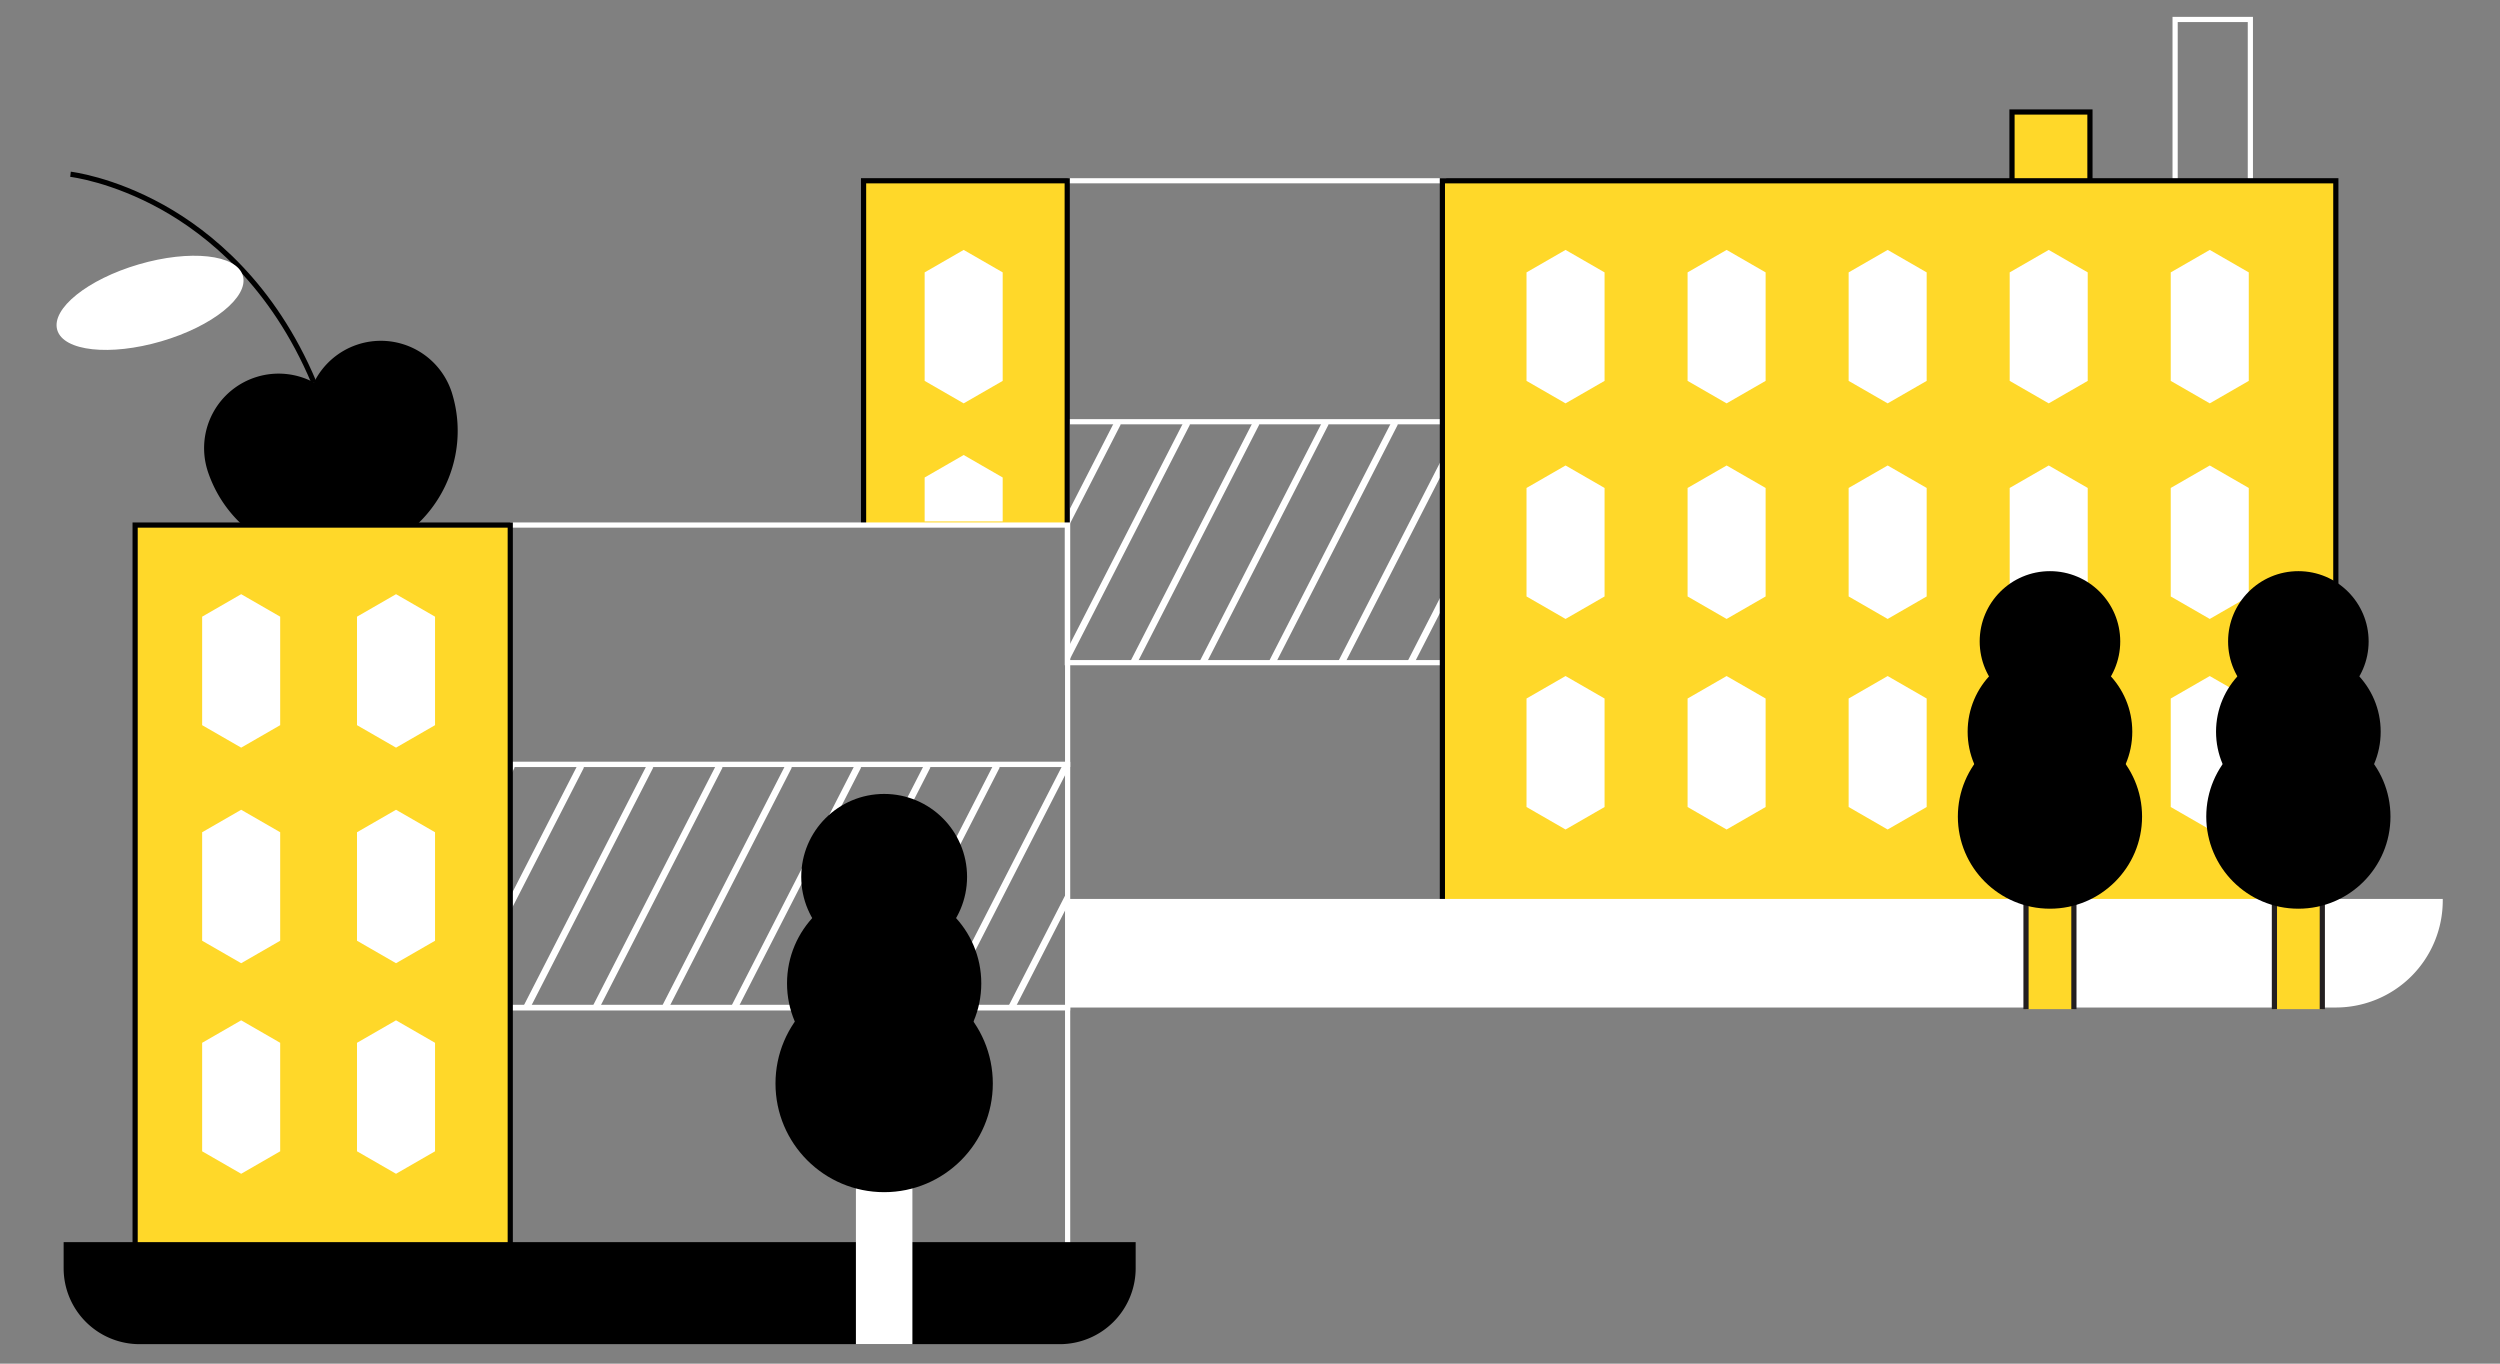 <svg xmlns="http://www.w3.org/2000/svg" viewBox="0 0 1925 1050" xml:space="preserve"><rect x="0" y="0" width="1925" height="1050" fill="#808080" stroke="none"/><path fill="none" d="m1074.07 325.6 2.33 1.19-94.79 185.15h53.1l-4.48-2.29 80.64-157.48V325.6zm-2.95 0h-50.41l2.34 1.19-94.79 185.15h53.1l-4.48-2.29zm-53.35 0h-50.41l2.34 1.19-94.8 185.15h53.11l-4.48-2.29zm-53.35 0h-50.41l2.34 1.19-94.4 184.37v.78h52.71l-4.48-2.29zm-142.47 0v69.84l35.76-69.84zm38.71 0 2.34 1.19-41.05 80.17v92.68l89.11-174.04zm227.4 186.34-4.47-2.29 27.28-53.28v-92.68l-75.91 148.25zm22.81 0v-44.05l-22.56 44.05z"/><path fill="#FFF" d="M860.66 325.6h-2.95l-35.76 69.84v11.52L863 326.79zm53.35 0h-2.95l-89.11 174.04v11.52l94.4-184.37zm120.7 186.34h.25l75.91-148.25v-11.52l-80.64 157.48zM967.36 325.6h-2.94l-94.24 184.05 4.48 2.29h.24l94.8-185.15zm120.7 186.34h.25l22.56-44.05v-11.52l-27.28 53.28zm-67.35-186.34h-2.94l-94.24 184.05 4.48 2.29h.25l94.79-185.15zm53.36 0h-2.95l-94.24 184.05 4.48 2.29h.25l94.79-185.15zm660.71-183.76h-61.94V13h61.94v128.84zm-57.94-4h53.94V17h-53.94v120.84z"/><path fill="#FFD829" d="M1549.24 86.24h60.02v53.61h-60.02z"/><path d="M1611.26 141.84h-64.02v-57.6h64.02v57.6zm-60.02-4h56.02v-49.6h-56.02v49.6z"/><path fill="#FFF" d="M1113.62 697.82h-291.5v-4h287.5V141.19h-287.5v-4h291.5z"/><path fill="#FFF" d="M1113.62 512.27H819.85V322.73h293.77v189.54zm-289.77-4h285.77V326.73H823.85v181.54z"/><path fill="#FFD829" d="M664.95 405.39v-266.2h156.81v266.2"/><path d="M823.76 405.39h-4v-264.2H666.95v264.2h-4v-268.2h160.81z"/><path fill="#FFD829" d="M1110.63 139.19h687.95v555.74h-687.95z"/><path d="M1800.59 696.92h-691.95V137.2h691.95v559.73zm-687.95-4h683.95V141.2h-683.95v551.73z"/><path fill="#FFF" d="M822.35 692.2h1058.57v1.23a82.35 82.35 0 0 1-82.36 82.35h-976.5m413.46-482.5-30.05 17.31-30.05-17.31v-83.54l30.06-17.31 30.04 17.31zm0 165.99-30.05 17.32-30.05-17.32v-83.54l30.06-17.31 30.04 17.31zm0 162.13-30.05 17.32-30.05-17.32v-83.54l30.06-17.31 30.04 17.31zM772.07 293.28l-30.05 17.31-30.04-17.31v-83.54l30.05-17.31 30.04 17.31zm-60.09 108.19v-33.8l30.05-17.32 30.04 17.32v33.8m587.46-108.19-30.05 17.31-30.04-17.31v-83.54l30.05-17.31 30.04 17.31zm0 165.99-30.05 17.32-30.04-17.32v-83.54l30.05-17.31 30.04 17.31zm0 162.13-30.05 17.32-30.04-17.32v-83.54l30.05-17.31 30.04 17.31zm124.01-328.12-30.05 17.31-30.04-17.31v-83.54l30.05-17.31 30.04 17.31zm0 165.99-30.05 17.32-30.04-17.32v-83.54l30.05-17.31 30.04 17.31zm0 162.13-30.05 17.32-30.04-17.32v-83.54l30.05-17.31 30.04 17.31zm124.01-328.12-30.04 17.31-30.05-17.31v-83.54l30.05-17.31 30.04 17.31zm0 165.99-30.04 17.32-30.05-17.32v-83.54l30.05-17.31 30.04 17.31zm0 148.69-30.04 17.31-30.05-17.31v-83.54l30.05-17.32 30.04 17.32zm124.01-314.68-30.04 17.31-30.05-17.31v-83.54l30.05-17.31 30.04 17.31zm0 165.99-30.04 17.32-30.05-17.32v-83.54l30.05-17.31 30.04 17.31zm0 162.13-30.04 17.32-30.05-17.32v-83.54l30.05-17.31 30.04 17.31z"/><path fill="#FFD829" d="M1596.9 777.03V662.76c0-3.8-8.25-6.87-18.43-6.87s-18.44 3.07-18.44 6.87v114.27"/><path fill="#231F20" d="M1598.9 777.03h-4V662.76c0-1.72-6.24-4.87-16.43-4.87s-16.44 3.15-16.44 4.87v114.27h-4V662.76c0-5.82 10.28-8.87 20.44-8.87s20.43 3.05 20.43 8.87v114.27z"/><circle cx="1578.47" cy="628.78" r="70.92"/><circle cx="1578.47" cy="563.43" r="63.39"/><circle cx="1578.47" cy="493.9" r="54.11"/><path fill="#FFD829" d="M1788.17 777.03V662.76c0-3.8-8.25-6.87-18.43-6.87-10.19 0-18.44 3.07-18.44 6.87v114.27"/><path fill="#231F20" d="M1790.18 777.03h-4V662.76c0-1.72-6.25-4.87-16.44-4.87s-16.44 3.15-16.44 4.87v114.27h-4V662.76c0-5.82 10.28-8.87 20.44-8.87s20.44 3.05 20.44 8.87v114.27z"/><circle cx="1769.74" cy="628.78" r="70.92"/><circle cx="1769.74" cy="563.43" r="63.39"/><circle cx="1769.74" cy="493.9" r="54.11"/><path fill="none" d="M604.46 589.73h-50.4l2.34 1.19-94.8 185.15h53.1l-4.47-2.29zm106.71 0h-50.41l2.34 1.19-94.8 185.15h53.11l-4.48-2.29zm-160.06 0h-50.4l2.33 1.19-94.79 185.15h53.1l-4.47-2.29zm-157.1 0 2.33 1.19-2.33 4.57v92.68l50.4-98.44zm370.51 0h-50.41l2.34 1.19-94.79 185.15h53.1l-4.48-2.29zm56.3 0 1.25.64v-.64zm-323.06 0h-50.4l2.33 1.19-55.68 108.77v76.38H408l-4.47-2.29zm160.06 0h-50.41l2.34 1.19-94.8 185.15h53.1l-4.47-2.29zm123.64 186.34-4.47-2.29 45.08-88.05v-92.69l-93.71 183.03zm36.41-186.34h-50.41l2.34 1.19-94.79 185.15h53.1l-4.48-2.29zm4.2 186.34v-78.83l-40.36 78.83z"/><path fill="#FFF" d="M394.01 589.73v5.76l2.33-4.57zm53.35 0h-2.95l-50.4 98.44v11.52l55.68-108.77zm53.35 0h-2.95l-94.23 184.05 4.47 2.29h.25l94.79-185.15zm213.4 0h-2.94l-94.24 184.05 4.48 2.29h.25l94.79-185.15zm-160.05 0h-2.95l-94.23 184.05 4.47 2.29h.25l94.8-185.15zm213.4 0h-2.94l-94.24 184.05 4.48 2.29h.25l94.79-185.15zm-160.05 0h-2.95l-94.23 184.05 4.47 2.29h.25l94.8-185.15zm210.46 0-94.24 184.05 4.48 2.29h.25l93.71-183.03v-2.67l-1.25-.64zm-157.11 0h-2.94l-94.24 184.05 4.47 2.29h.25l94.8-185.15zm120.7 186.34h.25l40.36-78.83v-11.51l-45.08 88.05z"/><path d="m347.83 302.03-.14-.47h-.02a57.38 57.38 0 0 0-105.93-7.01 57.38 57.38 0 0 0-82.06 67.35h-.02l.16.47.07.24c16.94 51.47 72.27 79.72 123.96 63.13 51.68-16.59 80.24-71.76 64.05-123.48h.01l-.08-.23z"/><path fill="#FFF" d="M824.07 590.61H392.91v-4h427.16V406.29H392.91v-4h431.16z"/><path fill="#FFF" d="M824.07 778.07H392.91v-4h427.16V590.61H392.91v-4h431.16z"/><path fill="#FFF" d="M824.07 962.02H392.91v-4h427.16V777.69H392.91v-4h431.16z"/><path fill="#FFD829" d="M104.04 404.29h288.87v555.74H104.04z"/><path d="M394.9 962.02H102.05V402.3H394.9v559.73zm-288.86-4H390.9V406.3H106.04v551.73z"/><path fill="#FFF" d="m215.74 558.38-30.04 17.31-30.05-17.31v-83.54l30.05-17.32 30.04 17.32zm0 165.99-30.04 17.31-30.05-17.31v-83.54l30.05-17.31 30.04 17.31zm0 162.13-30.04 17.31-30.05-17.31v-83.54l30.05-17.31 30.04 17.31zm119.24-328.12-30.04 17.31-30.05-17.31v-83.54l30.05-17.32 30.04 17.32zm0 165.99-30.04 17.31-30.05-17.31v-83.54l30.05-17.31 30.04 17.31zm0 162.13-30.04 17.31-30.05-17.31v-83.54l30.05-17.31 30.04 17.31z"/><path d="M816.02 1035H107.46A58.45 58.45 0 0 1 49 976.55v-20.1h825.46v20.1a58.45 58.45 0 0 1-58.45 58.45z"/><path fill="#FFF" d="M702.55 1035V900.18c0-4.47-9.73-8.1-21.75-8.1s-21.75 3.63-21.75 8.1V1035h43.5z"/><circle cx="680.8" cy="834.3" r="83.67"/><circle cx="680.8" cy="757.2" r="74.79"/><circle cx="680.8" cy="675.17" r="63.84"/><path d="M239.9 295.32c-31.53-75.01-80.35-114.28-115.76-134.01-38.4-21.4-69.76-25.1-70.07-25.13l.44-3.98c.32.04 32.33 3.78 71.4 25.52 36.02 20.03 85.67 59.9 117.67 136.06l-3.68 1.54z"/><ellipse transform="rotate(-16.31 115.54 233.19)" fill="#FFF" cx="115.54" cy="233.18" rx="74.45" ry="30.87"/></svg>